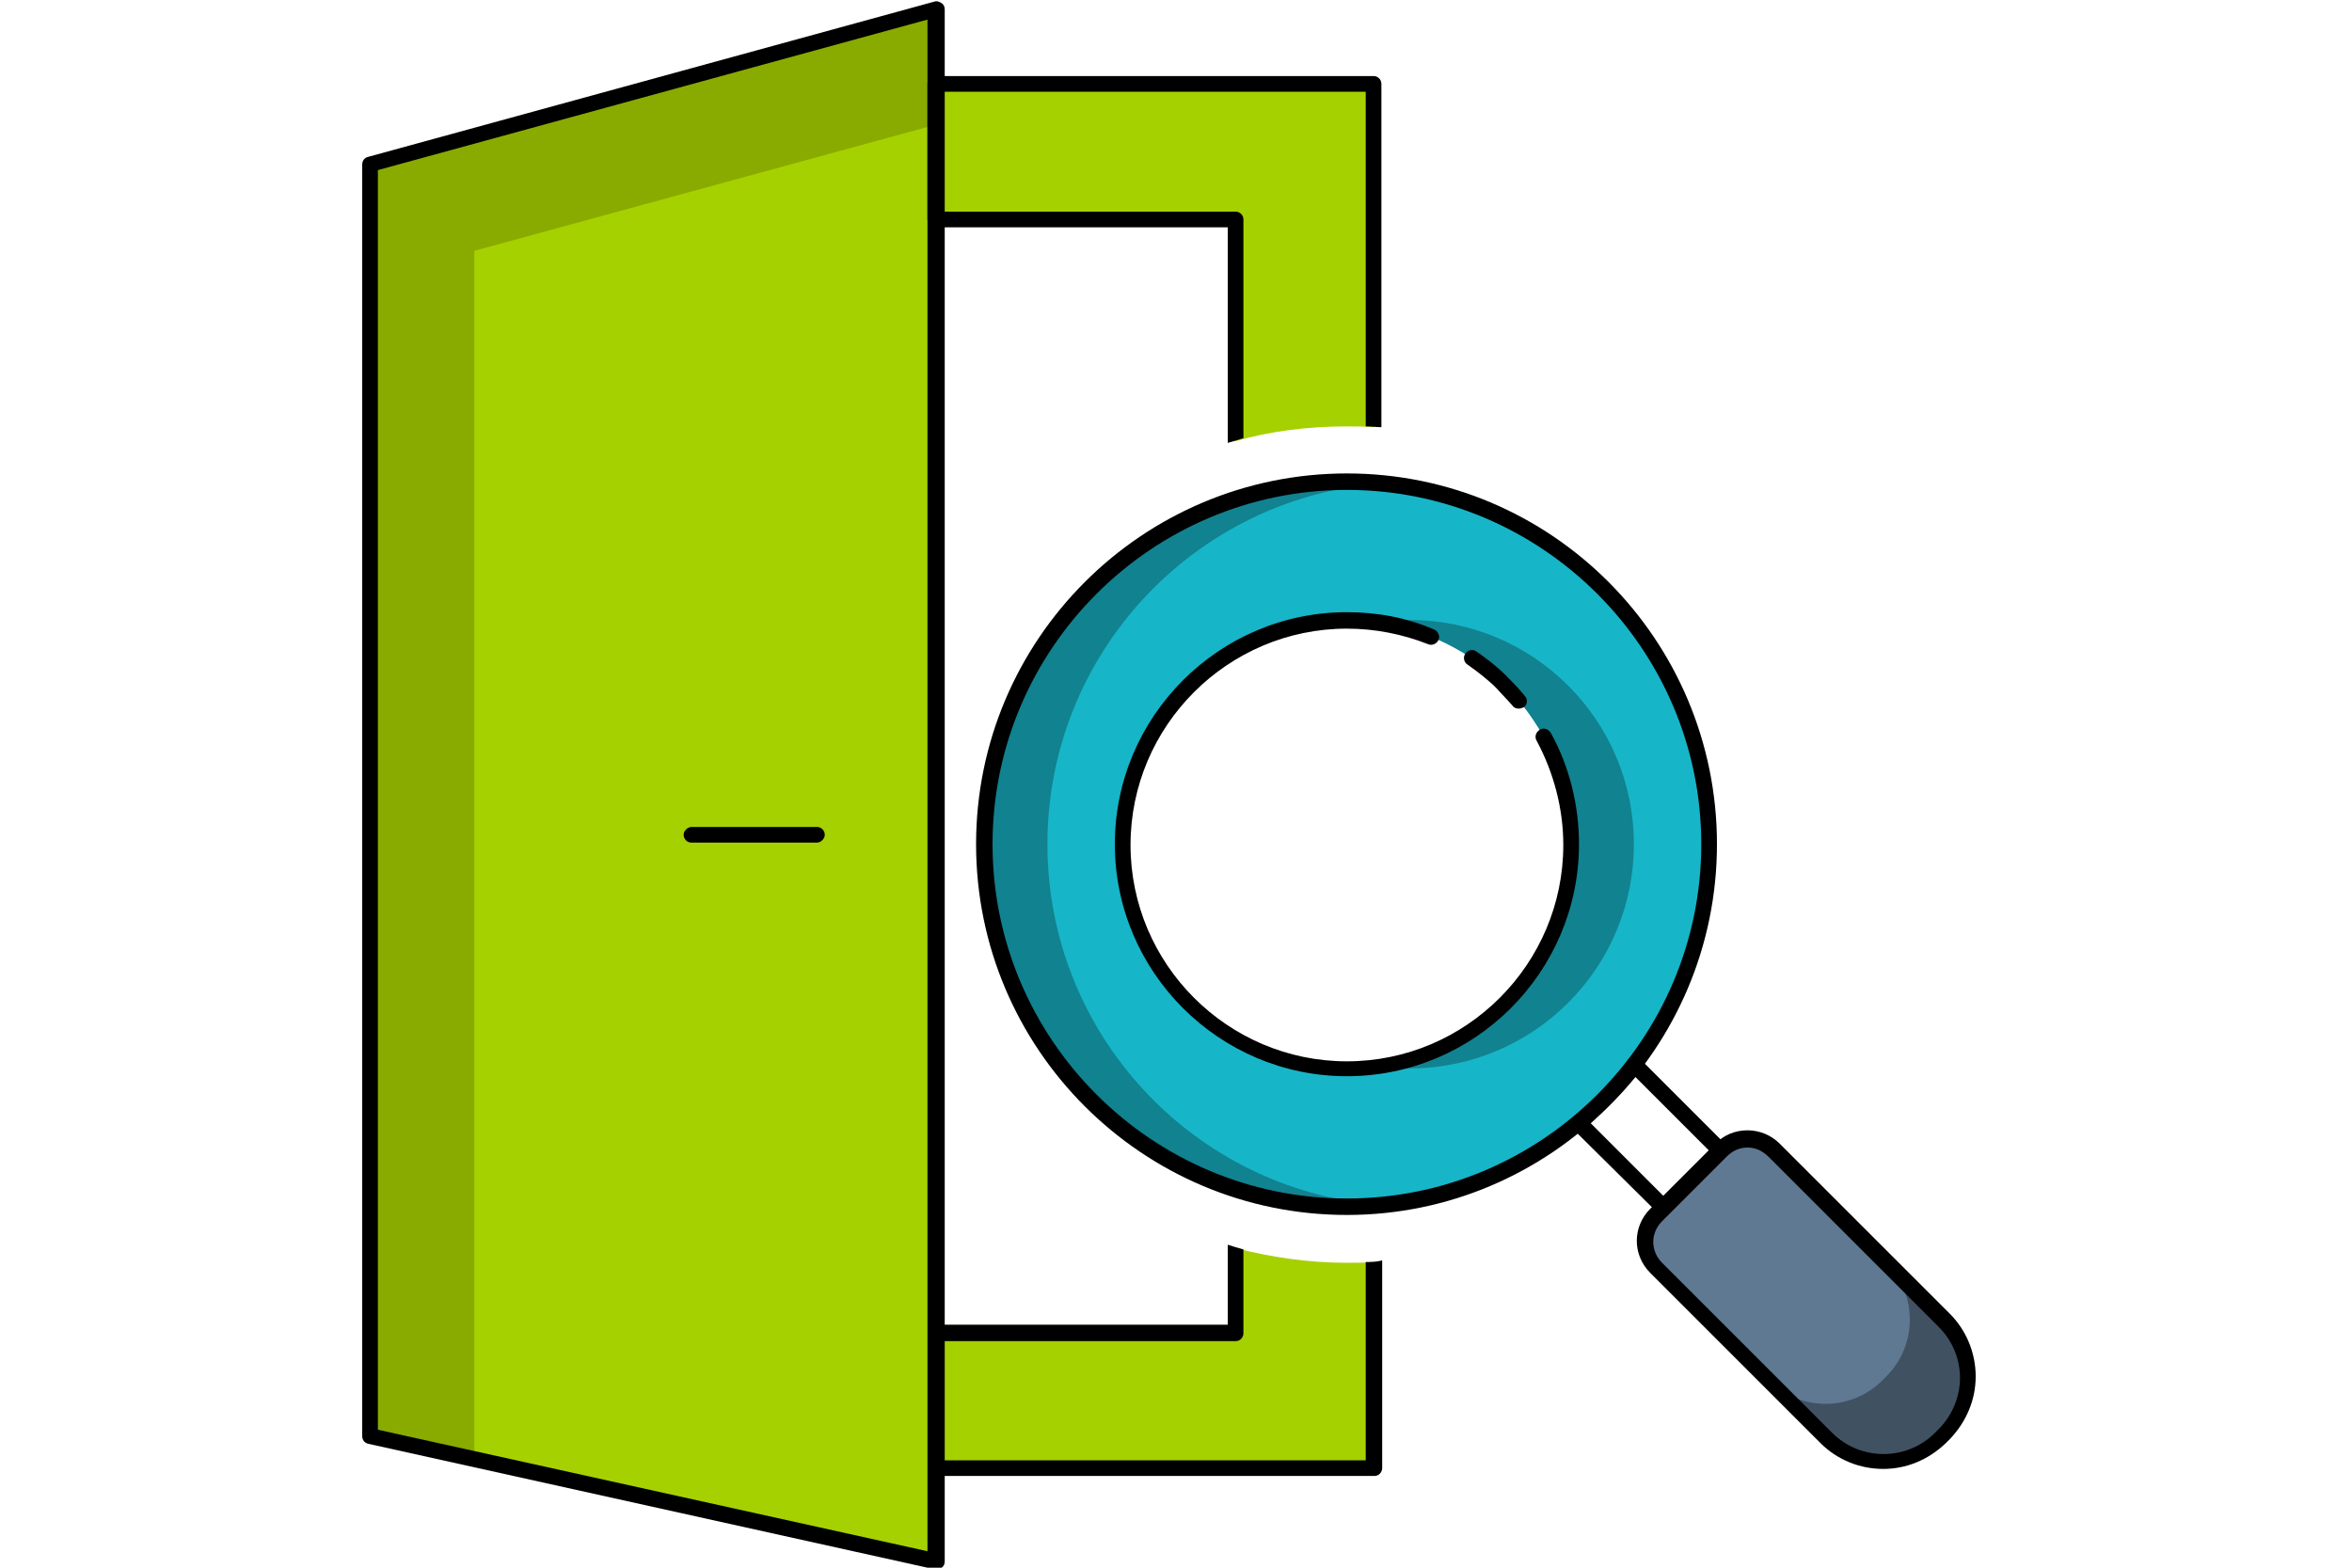 <?xml version="1.0" encoding="utf-8"?>
<!-- Generator: Adobe Illustrator 24.3.0, SVG Export Plug-In . SVG Version: 6.00 Build 0)  -->
<svg version="1.1" id="Capa_1" xmlns="http://www.w3.org/2000/svg" xmlns:xlink="http://www.w3.org/1999/xlink" x="0px" y="0px"
	 viewBox="0 0 300 200" style="enable-background:new 0 0 300 200;" xml:space="preserve">
<style type="text/css">
	.st0{fill:#5F7993;}
	.st1{fill:#17B5C8;}
	.st2{fill:#11828F;}
	.st3{fill:#405162;}
	.st4{fill:#A6D100;}
	.st5{fill:#89AB00;}
	.st6{fill:#FFFFFF;}
	.st7{fill:none;stroke:#17B5C8;stroke-width:2;stroke-miterlimit:10;}
</style>
<g>
	<g>
		<path class="st4" d="M171.8,161.1c-4.9,0-9.7-0.7-14.3-1.9v10.9h-38.2v17.3h55.9V161C174.1,161.1,172.9,161.1,171.8,161.1z"/>
		<path class="st4" d="M157.5,56.3c4.5-1.3,9.3-1.9,14.3-1.9c1.1,0,2.3,0,3.4,0.1V10.7h-55.9V28h38.2V56.3z"/>
	</g>
	<g>
		<path class="st1" d="M171.8,61.5c-25.5,0-46.2,20.7-46.2,46.2s20.7,46.2,46.2,46.2s46.2-20.7,46.2-46.2S197.3,61.5,171.8,61.5z
			 M171.8,136.3c-15.8,0-28.6-12.8-28.6-28.6s12.8-28.6,28.6-28.6s28.6,12.8,28.6,28.6S187.6,136.3,171.8,136.3z"/>
		<g>
			<path class="st2" d="M175.8,136c1.3,0.2,2.7,0.3,4,0.3c15.8,0,28.6-12.8,28.6-28.6s-12.8-28.6-28.6-28.6c-1.4,0-2.7,0.1-4,0.3
				c13.9,2,24.6,13.9,24.6,28.3S189.7,134.1,175.8,136z"/>
			<path class="st2" d="M133.6,107.7c0-24.2,18.6-44,42.2-46c-1.3-0.1-2.7-0.2-4-0.2c-25.5,0-46.2,20.7-46.2,46.2
				s20.7,46.2,46.2,46.2c1.4,0,2.7-0.1,4-0.2C152.2,151.7,133.6,131.9,133.6,107.7z"/>
		</g>
		<path class="st0" d="M248,182.8l-0.8,0.8c-3.9,3.9-10.3,3.9-14.2,0l-21.9-21.9c-1.8-1.8-1.8-4.8,0-6.6l8.4-8.4
			c1.8-1.8,4.8-1.8,6.6,0l21.9,21.9C252,172.5,252,178.8,248,182.8z"/>
		<path class="st0" d="M248,182.8l-0.8,0.8c-3.9,3.9-10.3,3.9-14.2,0l-21.9-21.9c-1.8-1.8-1.8-4.8,0-6.6l8.4-8.4
			c1.8-1.8,4.8-1.8,6.6,0l21.9,21.9C252,172.5,252,178.8,248,182.8z"/>
		<path class="st3" d="M247.9,168.4l-7.3-7.3c4,4,4,10.5,0,14.5l-0.5,0.5c-4,4-10.5,4-14.5,0l-14.4-14.4c0,0,0,0,0,0l21.7,21.7
			c4,4,10.5,4,14.5,0l0.5-0.5C251.9,178.9,251.9,172.4,247.9,168.4z"/>
		<g>
			<g>
				<path d="M171.8,155c-26.1,0-47.3-21.2-47.3-47.3s21.2-47.3,47.3-47.3S219,81.6,219,107.7S197.8,155,171.8,155z M171.8,62.5
					c-24.9,0-45.2,20.3-45.2,45.2s20.3,45.2,45.2,45.2s45.2-20.3,45.2-45.2S196.7,62.5,171.8,62.5z"/>
			</g>
			<g>
				<path d="M191.4,87.9c-0.3,0-0.5-0.1-0.7-0.3c-1.1-1-2.2-1.9-3.5-2.8c-0.5-0.3-0.6-1-0.3-1.4c0.3-0.5,1-0.6,1.4-0.3
					c1.3,0.9,2.6,1.9,3.7,3c0.4,0.4,0.4,1,0,1.4C192,87.8,191.7,87.9,191.4,87.9z"/>
			</g>
			<g>
				<path d="M193.7,90.4c-0.3,0-0.6-0.1-0.8-0.4c-0.7-0.8-1.5-1.6-2.2-2.4c-0.4-0.4-0.4-1,0-1.4c0.4-0.4,1-0.4,1.4,0
					c0.8,0.8,1.7,1.7,2.4,2.6c0.4,0.4,0.3,1.1-0.1,1.4C194.2,90.3,194,90.4,193.7,90.4z"/>
			</g>
			<g>
				<path d="M171.8,137.3c-16.3,0-29.6-13.3-29.6-29.6s13.3-29.6,29.6-29.6c3.9,0,7.6,0.7,11.1,2.2c0.5,0.2,0.8,0.8,0.6,1.3
					c-0.2,0.5-0.8,0.8-1.3,0.6c-3.3-1.3-6.8-2-10.4-2c-15.2,0-27.6,12.4-27.6,27.6s12.4,27.6,27.6,27.6c15.2,0,27.6-12.4,27.6-27.6
					c0-4.6-1.2-9.2-3.4-13.3c-0.3-0.5-0.1-1.1,0.4-1.4c0.5-0.3,1.1-0.1,1.4,0.4c2.4,4.3,3.6,9.3,3.6,14.2
					C201.4,124,188.1,137.3,171.8,137.3z"/>
			</g>
			<g>
				<path d="M240.2,187.4c-2.9,0-5.8-1.1-8-3.3l-21.7-21.7c-2.3-2.3-2.3-5.9,0-8.2l8.3-8.3c1.1-1.1,2.5-1.7,4.1-1.7
					c1.5,0,3,0.6,4.1,1.7l21.7,21.7c2.1,2.1,3.3,5,3.3,8c0,3-1.2,5.8-3.3,8l-0.5,0.5C245.9,186.3,243.1,187.4,240.2,187.4z
					 M222.9,146.4c-1,0-1.9,0.4-2.6,1.1l-8.3,8.3c-1.5,1.5-1.5,3.8,0,5.3l21.7,21.7c3.6,3.6,9.5,3.6,13.1,0l0.5-0.5c0,0,0,0,0,0
					c1.7-1.7,2.7-4.1,2.7-6.5c0-2.5-1-4.8-2.7-6.5l-21.7-21.7C224.8,146.8,223.9,146.4,222.9,146.4z"/>
			</g>
			<g>
				<path d="M212.2,155.1c-0.3,0-0.5-0.1-0.7-0.3L200.6,144c-0.2-0.2-0.3-0.5-0.3-0.8c0-0.3,0.1-0.6,0.4-0.7c2.6-2.1,4.9-4.6,7-7.3
					c0.2-0.2,0.5-0.4,0.7-0.4c0.3,0,0.6,0.1,0.8,0.3l11,11c0.2,0.2,0.3,0.5,0.3,0.7s-0.1,0.5-0.3,0.7l-7.3,7.3
					C212.7,155,212.5,155.1,212.2,155.1z M202.9,143.3l9.3,9.3l5.8-5.8l-9.4-9.4C206.9,139.5,204.9,141.5,202.9,143.3z"/>
			</g>
		</g>
	</g>
	<polygon class="st4" points="47.2,21 119.4,1.2 119.4,199.1 47.2,183.2 	"/>
	<polygon class="st4" points="47.2,21 119.4,1.2 119.4,199.1 47.2,183.2 	"/>
	<polygon class="st5" points="60.5,32 119.4,15.9 119.4,1.2 47.2,21 47.2,183.2 60.5,186.1 	"/>
	<g>
		<path d="M119.4,200.2c-0.1,0-0.1,0-0.2,0l-72.2-16c-0.5-0.1-0.8-0.5-0.8-1V21c0-0.5,0.3-0.9,0.8-1l72.2-19.8
			c0.3-0.1,0.6,0,0.9,0.2c0.3,0.2,0.4,0.5,0.4,0.8v198c0,0.3-0.1,0.6-0.4,0.8C119.8,200.1,119.6,200.2,119.4,200.2z M48.2,182.4
			l70.1,15.5V2.5L48.2,21.7V182.4z"/>
	</g>
	<g>
		<path d="M104.2,107.5h-16c-0.6,0-1-0.5-1-1s0.5-1,1-1h16c0.6,0,1,0.5,1,1S104.7,107.5,104.2,107.5z"/>
	</g>
	<g>
		<path d="M119.4,29h37.2v27.5c0.7-0.2,1.4-0.4,2-0.6V28c0-0.6-0.5-1-1-1h-37.2V11.7h53.8v42.7c0.7,0,1.4,0.1,2,0.1V10.7
			c0-0.6-0.5-1-1-1h-55.9c-0.6,0-1,0.5-1,1V28C118.3,28.5,118.8,29,119.4,29z"/>
		<path d="M174.2,161v25.3h-53.8v-15.2h37.2c0.6,0,1-0.5,1-1v-10.7c-0.7-0.2-1.4-0.4-2-0.6v10.2h-37.2c-0.6,0-1,0.5-1,1v17.3
			c0,0.6,0.5,1,1,1h55.9c0.6,0,1-0.5,1-1v-26.5C175.5,161,174.9,161,174.2,161z"/>
	</g>
</g>
</svg>
